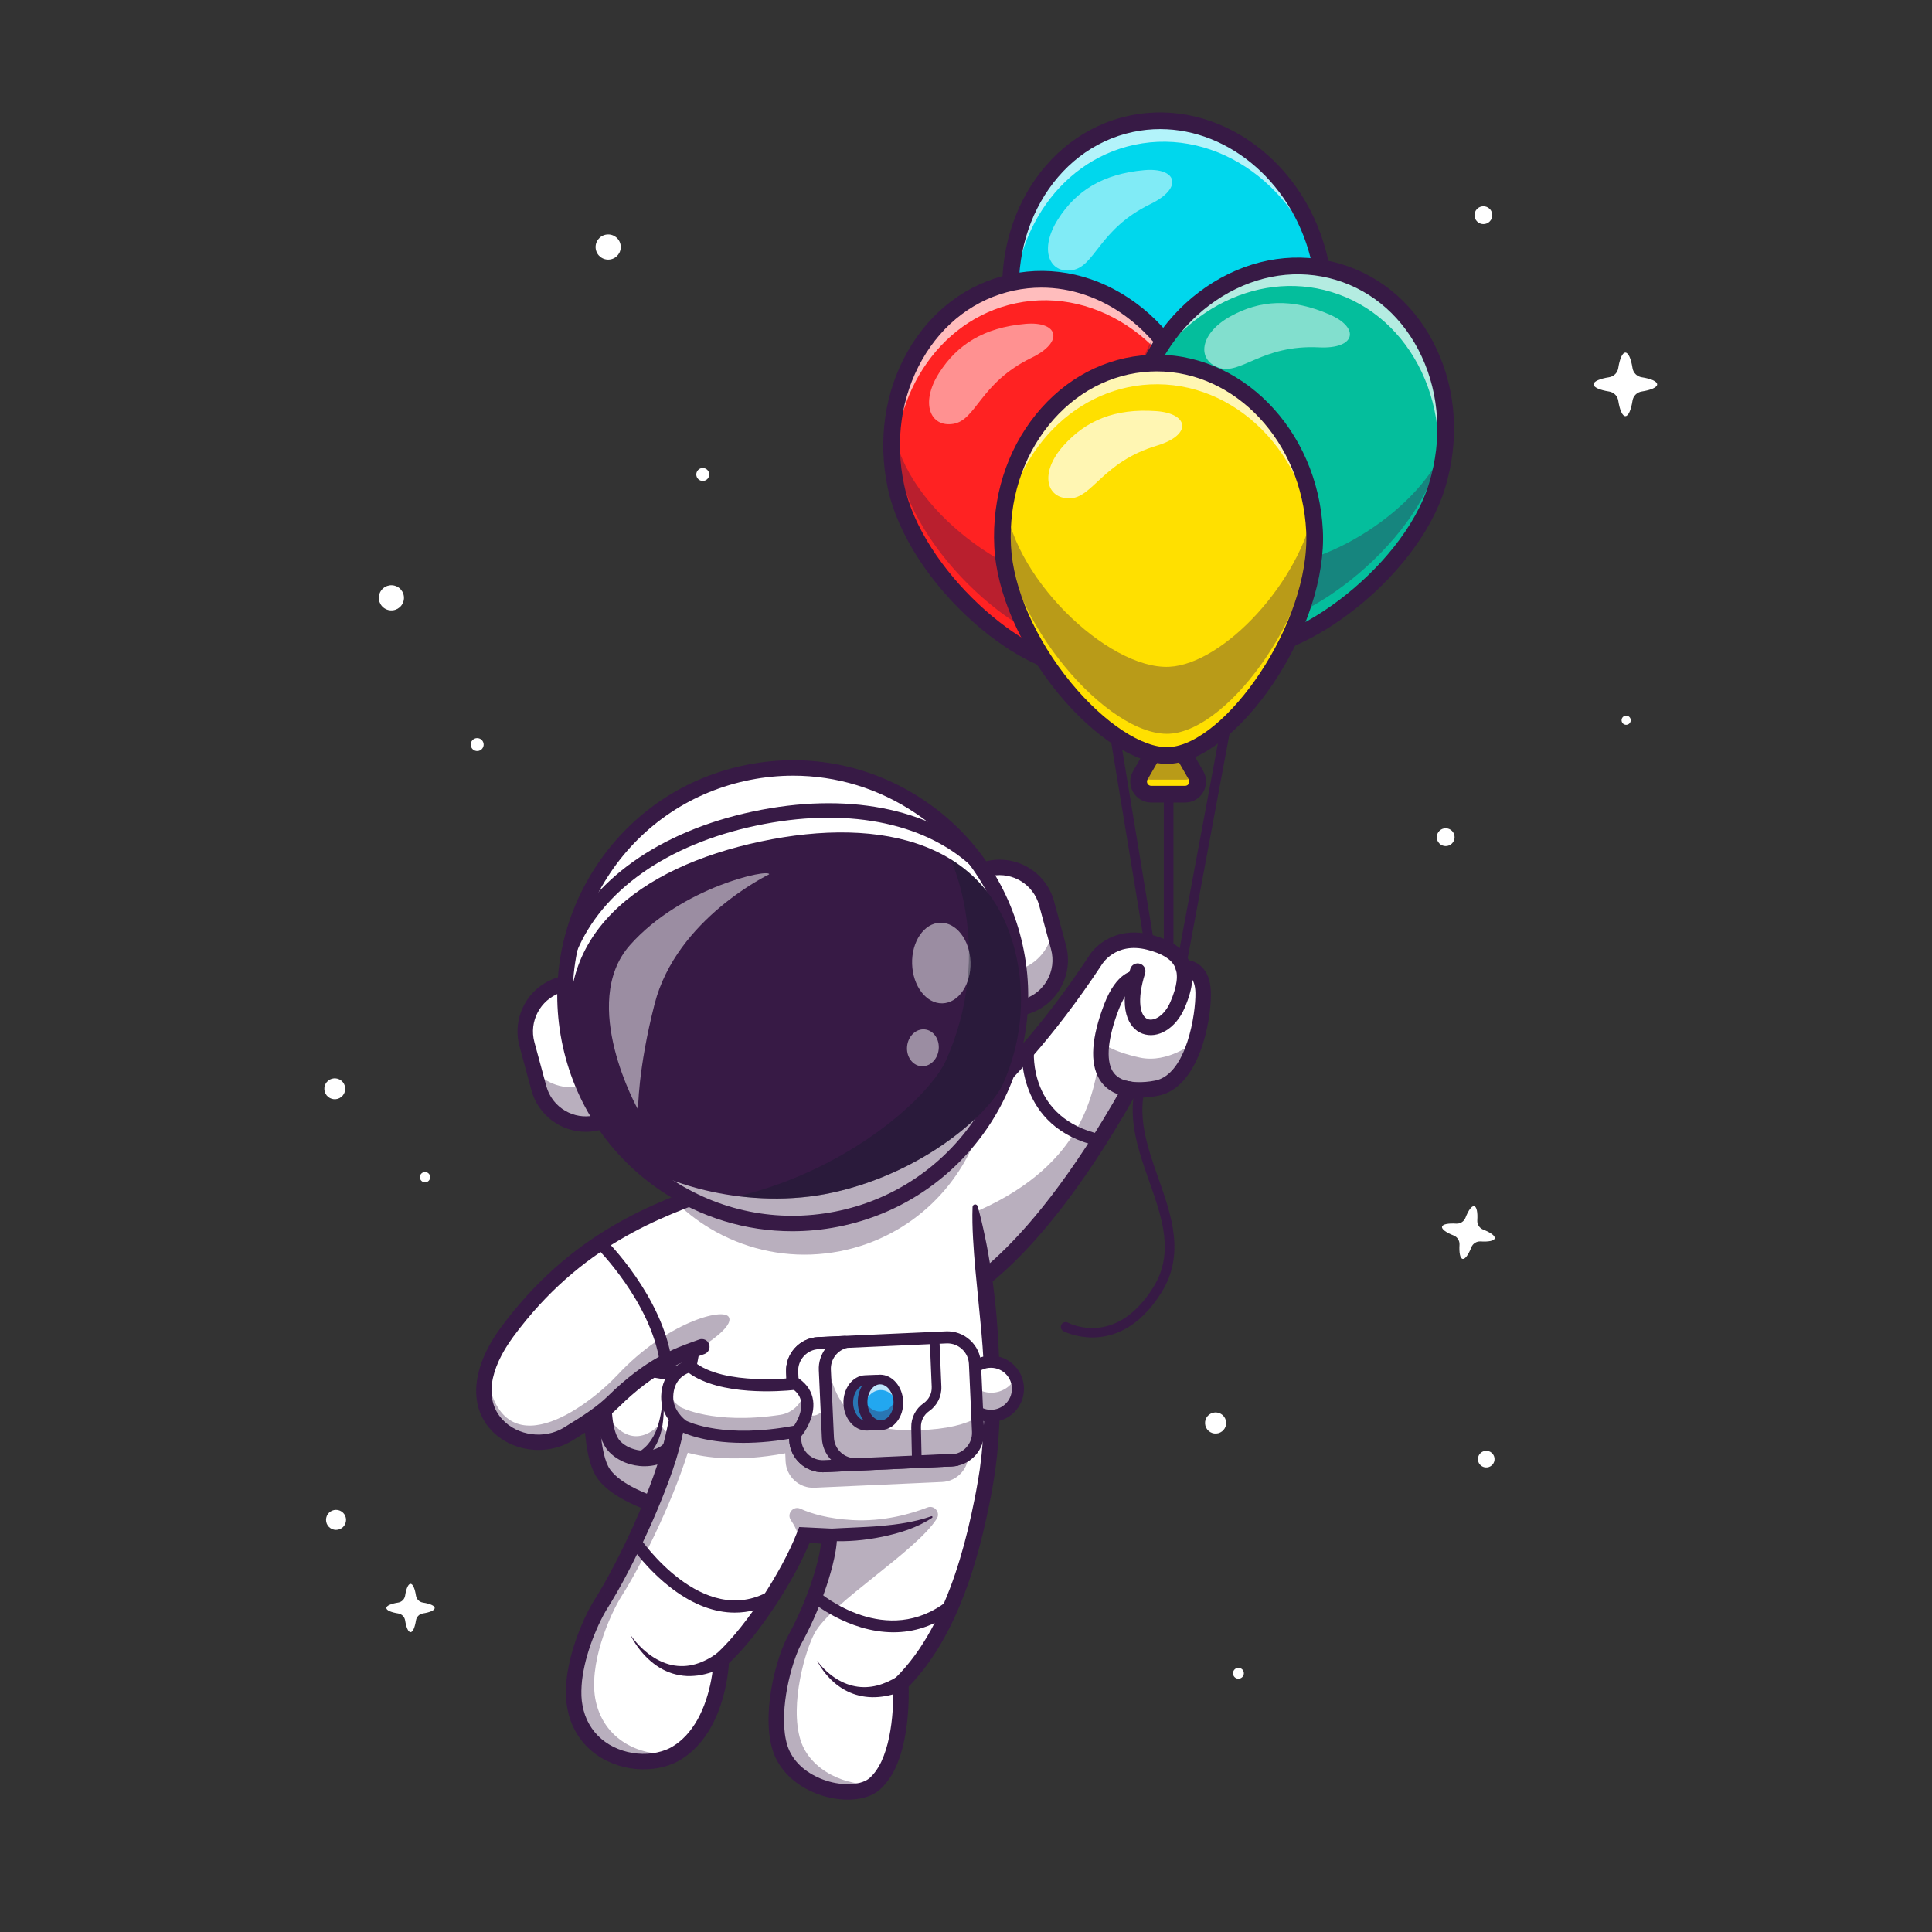 <?xml version="1.0" encoding="utf-8"?>
<!-- Generator: Adobe Illustrator 27.5.0, SVG Export Plug-In . SVG Version: 6.00 Build 0)  -->
<svg version="1.1" id="Layer_1" xmlns="http://www.w3.org/2000/svg" xmlns:xlink="http://www.w3.org/1999/xlink" x="0px" y="0px"
	 viewBox="0 0 4000 4000" style="enable-background:new 0 0 4000 4000;" xml:space="preserve">
<rect x="0" y="0" width="4000" height="4000" fill="#333333" stroke="none"/>
<g>
	<g>
		<g>
			<path style="fill:#FFFFFF;" d="M900,3329.201c0,4.777-9.794,8.944-24.421,11.238c-7.385,1.158-13.202,6.975-14.36,14.36
				c-2.294,14.628-6.46,24.421-11.238,24.421c-4.777,0-8.944-9.793-11.237-24.421c-1.158-7.386-6.976-13.203-14.362-14.36
				c-14.639-2.294-24.456-6.46-24.456-11.238c0-4.804,9.809-8.976,24.438-11.254c7.395-1.151,13.223-6.972,14.381-14.366
				c2.294-14.644,6.46-24.436,11.237-24.436c4.777,0,8.943,9.792,11.237,24.436c1.158,7.394,6.985,13.214,14.379,14.366
				C890.215,3320.226,900,3324.397,900,3329.201z"/>
		</g>
		<g>
			<path style="fill:#FFFFFF;" d="M3094.675,2563.897c-1.151,5.207-12.829,7.388-29.325,6.363c-8.328-0.518-16.07,4.42-19.112,12.19
				c-6.025,15.39-12.927,25.06-18.133,23.909c-5.207-1.151-7.388-12.829-6.363-29.324c0.518-8.329-4.421-16.071-12.192-19.113
				c-15.402-6.028-25.098-12.935-23.947-18.142c1.158-5.236,12.854-7.419,29.346-6.376c8.338,0.527,16.092-4.413,19.136-12.193
				c6.029-15.407,12.929-25.075,18.136-23.924c5.207,1.151,7.388,12.828,6.359,29.341c-0.519,8.337,4.428,16.085,12.21,19.123
				C3086.173,2551.757,3095.833,2558.662,3094.675,2563.897z"/>
		</g>
		<g>
			<path style="fill:#FFFFFF;" d="M3430.948,795.835c0,6.281-12.877,11.76-32.11,14.776c-9.71,1.523-17.358,9.171-18.881,18.881
				c-3.016,19.233-8.494,32.11-14.776,32.11c-6.281,0-11.759-12.876-14.775-32.109c-1.523-9.711-9.172-17.36-18.883-18.881
				c-19.248-3.016-32.156-8.495-32.156-14.776c0-6.317,12.897-11.801,32.131-14.797c9.724-1.514,17.385-9.167,18.908-18.889
				c3.016-19.254,8.494-32.128,14.775-32.128c6.281,0,11.759,12.875,14.775,32.129c1.523,9.721,9.184,17.374,18.906,18.889
				C3418.082,784.034,3430.948,789.519,3430.948,795.835z"/>
		</g>
		<g>
			
				<ellipse transform="matrix(0.707 -0.707 0.707 0.707 -348.727 2624.452)" style="fill:#FFFFFF;" cx="2993.63" cy="1733.176" rx="18.448" ry="18.448"/>
		</g>
		<g>
			
				<ellipse transform="matrix(0.101 -0.995 0.995 0.101 -239.919 5777.204)" style="fill:#FFFFFF;" cx="3076.773" cy="3021.358" rx="17.223" ry="17.223"/>
		</g>
		<g>
			
				<ellipse transform="matrix(0.968 -0.252 0.252 0.968 -661.578 730.594)" style="fill:#FFFFFF;" cx="2516.985" cy="2944.054" rx="21.875" ry="21.875"/>
		</g>
		<g>
			
				<ellipse transform="matrix(0.261 -0.965 0.965 0.261 -595.993 1697.15)" style="fill:#FFFFFF;" cx="810.941" cy="1238.004" rx="26.044" ry="26.044"/>
		</g>
		<g>
			
				<ellipse transform="matrix(0.707 -0.707 0.707 0.707 584.818 2302.344)" style="fill:#FFFFFF;" cx="3071.584" cy="445.234" rx="18.448" ry="18.448"/>
		</g>
		<g>
			
				<ellipse transform="matrix(0.99 -0.144 0.144 0.99 -60.506 186.627)" style="fill:#FFFFFF;" cx="1258.654" cy="511.184" rx="26.044" ry="26.044"/>
		</g>
		<g>
			<circle style="fill:#FFFFFF;" cx="695.733" cy="3146.721" r="20.721"/>
		</g>
		<g>
			<circle style="fill:#FFFFFF;" cx="3366.785" cy="1491.168" r="9.487"/>
		</g>
		<g>
			
				<ellipse transform="matrix(0.548 -0.837 0.837 0.548 -1739.149 3710.702)" style="fill:#FFFFFF;" cx="2562.111" cy="3463.729" rx="11.25" ry="11.25"/>
		</g>
		<g>
			
				<ellipse transform="matrix(0.812 -0.584 0.584 0.812 -299.8 1034.297)" style="fill:#FFFFFF;" cx="1454.635" cy="982.237" rx="13.394" ry="13.394"/>
		</g>
		<g>
			<path style="fill:#FFFFFF;" d="M1001.35,1540.894c0.371,7.388-5.317,13.678-12.705,14.05c-7.388,0.371-13.678-5.317-14.05-12.705
				s5.317-13.678,12.705-14.05C994.688,1527.818,1000.979,1533.506,1001.35,1540.894z"/>
		</g>
		<g>
			<path style="fill:#FFFFFF;" d="M890.635,2437.233c-0.011,5.885-4.791,10.647-10.677,10.636
				c-5.885-0.011-10.648-4.791-10.636-10.677c0.011-5.885,4.791-10.647,10.677-10.636
				C885.884,2426.567,890.646,2431.348,890.635,2437.233z"/>
		</g>
		<g>
			
				<ellipse transform="matrix(0.777 -0.63 0.63 0.777 -1264.812 939.748)" style="fill:#FFFFFF;" cx="692.759" cy="2253.42" rx="21.621" ry="21.621"/>
		</g>
	</g>
	<g>
		<g>
			<path style="fill:#371A45;" d="M2419.522,1978.583c-5.522,0-10-4.478-10-10v-427.231c0-5.522,4.478-10,10-10s10,4.478,10,10
				v427.231C2429.522,1974.106,2425.045,1978.583,2419.522,1978.583z"/>
		</g>
		<g>
			<path style="fill:#371A45;" d="M2378.975,1960.771c-4.81,0-9.048-3.477-9.858-8.376l-102.715-622.991
				c-0.898-5.449,2.793-10.593,8.242-11.492c5.479-0.94,10.591,2.791,11.494,8.24l102.715,622.991
				c0.898,5.449-2.793,10.593-8.242,11.492C2380.059,1960.727,2379.512,1960.771,2378.975,1960.771z"/>
		</g>
		<g>
			<path style="fill:#371A45;" d="M2446.798,2004.623c-0.605,0-1.221-0.056-1.841-0.171c-5.43-1.013-9.014-6.235-7.998-11.663
				l140.903-756.045c1.011-5.43,6.211-9.023,11.66-8c5.43,1.013,9.014,6.235,7.998,11.663l-140.903,756.045
				C2455.723,2001.264,2451.519,2004.623,2446.798,2004.623z"/>
		</g>
		<g>
			<g>
				<path style="fill:#FFFFFF;" d="M1615.135,2495.329l-3.107,65.045l-1.568,33.132l-27.209,571.351c0,0-38.853-4.065-90.511-13.706
					c-10.105-1.887-20.704-3.978-31.593-6.301c-81.161-17.249-178.642-46.954-211.396-93.677
					c-48.958-69.865-21.372-378.946,43.789-494.981c29.851-53.198,150.301-63.448,235.004-63.796
					c9.466-0.058,18.497,0.029,26.889,0.203C1590.83,2493.267,1615.135,2495.329,1615.135,2495.329z"/>
			</g>
			<g style="opacity:0.35;">
				<path style="fill:#371A45;" d="M1612.028,2560.374l-1.568,33.132l-21.604,453.66l-5.604,117.691c0,0-0.813-0.087-2.352-0.261
					c-0.436-0.058-0.958-0.116-1.51-0.174c-0.436-0.058-0.929-0.116-1.423-0.174c-0.378-0.029-0.755-0.087-1.133-0.116
					c-0.145-0.029-0.319-0.029-0.465-0.058c-0.697-0.087-1.481-0.174-2.294-0.29c-0.174,0-0.348-0.029-0.552-0.058
					c-0.668-0.087-1.365-0.174-2.12-0.261c-1.016-0.116-2.062-0.261-3.165-0.406c-0.784-0.116-1.626-0.203-2.468-0.319
					c-0.871-0.116-1.742-0.232-2.642-0.349c-1.133-0.145-2.323-0.32-3.543-0.465c-2.468-0.348-5.082-0.697-7.84-1.104
					c-2.439-0.319-4.995-0.697-7.666-1.104c-3.078-0.464-6.301-0.929-9.641-1.452c-12.341-1.916-26.454-4.268-41.699-7.114
					c-2.962-0.552-5.982-1.132-9.031-1.713c-2.12-0.406-4.297-0.842-6.475-1.278c-5.256-1.045-10.657-2.149-16.087-3.311
					c-81.19-17.249-178.642-46.954-211.367-93.677c-40.334-57.524-28.777-277.254,12.98-417.856
					c-19.223,124.312-18.323,259.745,12.08,303.099c15.029,21.438,45.845,39.366,82.802,54.181
					c15.745,6.312,32.115-7.294,29.266-24.015c-0.023-0.134-0.046-0.268-0.068-0.401c-5.111-30.664-6.534-65.278-2.12-105.321
					c9.466-85.807,35.252-207.912,139.469-297.436C1526.627,2561.303,1565.277,2560.722,1612.028,2560.374z"/>
			</g>
			<g>
				<path style="fill:#371A45;" d="M1598.448,3182.553l-16.851-1.763c-11.484-1.201-281.914-30.464-344.956-120.42
					c-37.153-53.018-27.568-197.705-23.745-240.791c7.769-87.563,29.365-204.805,66.67-271.235
					c50.859-90.571,307.793-71.445,336.924-68.955l15.366,1.309L1598.448,3182.553z M1533.697,2508.217
					c-87.607,0-200.84,10.625-226.211,55.801c-66.245,117.964-86.318,418.477-44.624,477.974
					c42.319,60.386,221.045,94.351,305.224,104.995l30.313-636.816C1580.445,2509.037,1558.052,2508.217,1533.697,2508.217z"/>
			</g>
			<g>
				<path style="fill:#FFFFFF;" d="M1279.022,2823.226l110.88,18.855c9.899,1.683,17.424,9.815,18.281,19.819
					c3.139,36.635,5.997,121.625-31.644,146.073c-31.242,20.292-78.211,13.162-103.686-12.853
					c-28.496-29.1-23.796-111.753-19.471-152.484C1254.728,2829.975,1266.469,2821.091,1279.022,2823.226z"/>
			</g>
			<g style="opacity:0.35;">
				<path style="fill:#371A45;" d="M1408.175,2861.913c3.159,36.624,6,121.618-31.644,146.053
					c-31.248,20.302-78.205,13.17-103.694-12.853c-17.511-17.908-22.479-56.066-22.699-92.255
					c3.351,18.385,9.884,33.672,18.812,44.137c51.154,59.962,99.215-0.572,99.215-0.572s5.824,16.339,11.552,17.771
					c23.951,5.986,26.06-70.554,26.232-110.184C1407.161,2856.409,1407.943,2859.071,1408.175,2861.913z"/>
			</g>
			<g>
				<path style="fill:#371A45;" d="M1334.395,3035.683c-26.821,0-54.175-10.156-72.983-29.36
					c-30.952-31.611-30.107-107.383-23.95-165.376c1.104-10.405,6.524-20,14.858-26.318c8.35-6.323,19.058-8.936,29.385-7.188h0.005
					l110.879,18.853c17.095,2.91,30.063,16.987,31.548,34.233c4.111,47.983,4.526,132.681-38.877,160.874
					C1370.43,3031.034,1352.53,3035.683,1334.395,3035.683z M1275.294,2838.92c-1.719,0-2.983,0.737-3.633,1.23
					c-0.776,0.591-2.114,1.914-2.354,4.175c-7.349,69.165-1.606,122.651,14.985,139.595c20.684,21.123,59.717,26.094,83.525,10.625
					c20.84-13.535,30.195-63.838,24.414-131.279c-0.234-2.715-2.295-4.941-5.015-5.405l-110.879-18.853l0.005,0.005
					C1275.977,2838.949,1275.626,2838.92,1275.294,2838.92z"/>
			</g>
			<g>
				<path style="fill:#371A45;" d="M1316.067,3009.154c0.481-0.102,2.002-0.732,3.088-1.252c1.199-0.58,2.405-1.189,3.599-1.911
					c2.395-1.374,4.758-2.967,7.014-4.729c4.492-3.543,8.84-7.528,12.546-12.163c7.646-9.078,13.635-19.907,17.905-31.536
					c4.246-11.636,6.926-24.02,8.972-36.64c1.877-12.568,3.545-25.363,2.092-38.133c3.113,12.539,3.13,25.679,2.886,38.593
					c-0.403,12.898-1.455,26.013-4.368,39.039c-2.942,12.979-7.876,25.793-15.337,37.474c-3.606,5.917-8.096,11.357-13.066,16.442
					c-2.502,2.535-5.188,4.927-8.096,7.154c-1.426,1.133-2.957,2.196-4.531,3.231c-1.697,1.067-3.018,1.935-5.491,3.085
					l-0.852,0.397c-5.061,2.356-11.072,0.164-13.43-4.896c-2.356-5.06-0.164-11.073,4.897-13.429
					C1314.587,3009.557,1315.352,3009.311,1316.067,3009.154z"/>
			</g>
			<g>
				<path style="fill:#371A45;" d="M1461.519,2571.498c-13.411-1.998-27.09-3.674-40.657-5.142
					c-13.594-1.457-27.197-2.689-40.764-3.523c-13.557-0.836-27.112-1.447-40.474-1.322c-13.32,0.115-26.638,0.676-38.926,2.629
					l-0.046,0.008c-8.745,1.39-16.958-4.571-18.35-13.314c-1.389-8.743,4.573-16.958,13.315-18.347
					c0.5-0.08,1.025-0.135,1.521-0.168c15.159-0.943,29.487-0.117,43.696,1.077c14.192,1.207,28.11,3.157,41.953,5.324
					c13.84,2.166,27.554,4.72,41.204,7.494c13.672,2.794,27.178,5.75,40.815,9.11c4.429,1.091,7.136,5.566,6.042,9.996
					c-1.025,4.164-5.042,6.804-9.199,6.199L1461.519,2571.498z"/>
			</g>
		</g>
		<g>
			<g>
				<path style="fill:#D66B09;" d="M2507.603,678.193c-0.472,1.041-0.837,2.132-1.094,3.271L2507.603,678.193z"/>
			</g>
			<g>
				<path style="fill:#E25A5A;" d="M2527.736,1028.917l44.359,54.428c12.674,15.551,3.761,38.992-16.044,42.192l-69.316,11.202
					c-19.805,3.201-35.648-16.239-28.518-34.991l24.957-65.63C2490.305,1017.366,2515.062,1013.366,2527.736,1028.917z"/>
			</g>
			<g style="opacity:0.35;">
				<path style="fill:#371A45;" d="M2529.771,1028.32l44.689,54.158c12.769,15.474,3.998,38.968-15.788,42.289l-69.246,11.623
					c-19.785,3.321-35.746-16.022-28.729-34.817l24.558-65.78C2492.27,1016.997,2517.002,1012.846,2529.771,1028.32z"/>
			</g>
			<g>
				<path style="fill:#371A45;" d="M2482.384,1154.379c-12.905,0-25.034-5.706-33.408-15.984
					c-9.902-12.148-12.485-28.147-6.914-42.793l24.956-65.627c5.566-14.646,18.13-24.883,33.599-27.385
					c15.483-2.485,30.625,3.262,40.518,15.408l44.36,54.429c9.902,12.143,12.485,28.142,6.919,42.79
					c-5.571,14.648-18.135,24.885-33.608,27.385l-69.312,11.201C2487.11,1154.189,2484.732,1154.379,2482.384,1154.379z
					 M2507.579,1036.606c-0.586,0-1.084,0.054-1.445,0.112c-1.504,0.244-5.176,1.269-6.802,5.542l-24.956,65.63
					c-1.626,4.277,0.435,7.485,1.396,8.667c0.962,1.179,3.657,3.867,8.203,3.118l69.316-11.201c4.517-0.73,6.265-4.121,6.807-5.544
					c0.542-1.423,1.489-5.117-1.401-8.66l-44.36-54.431C2512.144,1037.15,2509.425,1036.606,2507.579,1036.606z"/>
			</g>
			<g>
				<path style="fill:#00D7ED;" d="M2101.137,679.055c41.734,196.321,285.646,399.007,409.711,372.633
					c124.065-26.374,264.439-310.75,222.705-507.071s-217.136-325.376-391.773-288.252
					C2167.143,293.489,2059.404,482.734,2101.137,679.055z"/>
			</g>
			<g style="opacity:0.7;">
				<path style="fill:#FFFFFF;" d="M2101.139,679.057c0.126,0.584,0.252,1.167,0.378,1.751
					c-19.454-180.764,85.025-346.561,247.277-381.046c172.916-36.748,346.602,89.404,390.488,282.494
					c-1.247-12.83-3.119-25.401-5.731-37.629c-41.74-196.329-217.135-325.384-391.77-288.263
					C2167.146,293.486,2059.399,482.728,2101.139,679.057z"/>
			</g>
			<g style="opacity:0.35;">
				<path style="fill:#371A45;" d="M2101.139,679.057c41.74,196.329,285.638,398.989,409.698,372.647
					c124.085-26.378,264.448-310.779,222.714-507.078c-0.388-1.813-0.771-3.594-1.186-5.371
					c-3.077,157.388-133.259,352.163-243.639,375.627c-124.054,26.373-359.16-134.862-393.781-297.759
					c-1.029-4.792-1.903-9.61-2.674-14.38C2092.766,627.838,2095.689,653.398,2101.139,679.057z"/>
			</g>
			<g>
				<path style="fill:#371A45;" d="M2488.331,1071.198c-62.656,0-145.825-39.976-224.634-109.341
					c-92.524-81.44-159.614-185.818-179.468-279.209c-43.647-205.33,70.273-404.143,253.955-443.188
					c183.662-39.048,368.628,96.233,412.28,301.563c19.854,93.391,1.021,216.035-50.376,328.069
					c-50.181,109.385-121.313,185.83-185.645,199.504C2506.236,1070.341,2497.501,1071.198,2488.331,1071.198z M2402.017,267.311
					c-18.774,0-37.72,1.938-56.646,5.962c-165.034,35.083-267.012,215.503-227.324,402.188
					c37.441,176.135,249.521,361.326,368.877,361.343c7.134,0,13.916-0.659,20.332-2.021
					c113.726-24.177,249.072-299.91,209.39-486.572C2681.514,382.936,2546.939,267.311,2402.017,267.311z"/>
			</g>
			<g style="opacity:0.5;">
				<path style="fill:#FFFFFF;" d="M2368.796,352.345c-86.085,7.711-141.095,43.056-178.382,101.689
					c-39.556,62.202-18.421,113.045,29.421,105.314s55.015-84.853,161.866-136.743
					C2450.753,389.071,2436.747,346.259,2368.796,352.345z"/>
			</g>
		</g>
		<g>
			<g>
				<path style="fill:#D66B09;" d="M2261.427,1006.428c-0.472,1.041-0.837,2.131-1.094,3.271L2261.427,1006.428z"/>
			</g>
			<g>
				<path style="fill:#FF2222;" d="M1854.961,1007.29c41.734,196.321,285.646,399.007,409.711,372.633
					c124.066-26.374,264.439-310.75,222.706-507.071c-41.734-196.321-217.136-325.376-391.773-288.252
					C1920.967,621.724,1813.228,810.969,1854.961,1007.29z"/>
			</g>
			<g style="opacity:0.7;">
				<path style="fill:#FFFFFF;" d="M1854.963,1007.292c0.126,0.584,0.252,1.167,0.378,1.751
					c-19.454-180.765,85.025-346.562,247.277-381.046c172.916-36.748,346.602,89.404,390.488,282.494
					c-1.247-12.83-3.12-25.401-5.731-37.629c-41.74-196.329-217.135-325.384-391.77-288.263S1813.223,810.963,1854.963,1007.292z"/>
			</g>
			<g style="opacity:0.35;">
				<path style="fill:#371A45;" d="M1859.963,967.292c41.74,196.329,285.639,398.989,409.698,372.647
					c124.085-26.378,264.449-310.779,222.714-507.077c-0.388-1.813-0.771-3.594-1.186-5.371
					c-3.077,157.388-133.259,352.163-243.639,375.627c-124.054,26.373-359.161-134.862-393.781-297.759
					c-1.029-4.792-1.903-9.61-2.674-14.38C1851.59,916.073,1854.513,941.632,1859.963,967.292z"/>
			</g>
			<g>
				<path style="fill:#371A45;" d="M2242.154,1399.433c-62.656,0-145.825-39.976-224.634-109.341
					c-92.524-81.44-159.614-185.818-179.468-279.209c-21.064-99.097-6.479-199.668,41.069-283.189
					c47.93-84.182,123.535-141.006,212.891-160c89.355-18.992,181.538,2.161,259.561,59.565
					c77.412,56.958,131.646,142.9,152.715,241.997c19.854,93.391,1.021,216.033-50.376,328.069
					c-50.181,109.382-121.313,185.83-185.645,199.504C2260.059,1398.576,2251.324,1399.433,2242.154,1399.433z M2156.285,595.495
					c-19.053,0-38.145,1.987-57.085,6.013c-79.57,16.917-147.056,67.803-190.034,143.291
					c-43.354,76.15-56.597,168.093-37.295,258.897c37.441,176.135,249.521,361.326,368.877,361.343
					c7.134,0,13.916-0.659,20.332-2.022c113.726-24.18,249.072-299.91,209.39-486.572
					c-19.302-90.801-68.804-169.407-139.385-221.338C2277.774,615.883,2217.266,595.495,2156.285,595.495z"/>
			</g>
			<g style="opacity:0.5;">
				<path style="fill:#FFFFFF;" d="M2122.62,670.58c-86.085,7.711-141.095,43.056-178.382,101.689
					c-39.556,62.202-18.421,113.045,29.421,105.314s55.016-84.853,161.866-136.743
					C2204.577,707.306,2190.571,664.494,2122.62,670.58z"/>
			</g>
		</g>
		<g>
			<g>
				<path style="fill:#D66B09;" d="M2713.392,1012.577c-0.915,0.686-1.759,1.466-2.532,2.341L2713.392,1012.577z"/>
			</g>
			<g>
				<path style="fill:#3BD8E0;" d="M2562.339,1329.745l12.709,69.055c3.631,19.731-15.458,35.993-34.361,29.273l-66.158-23.521
					c-18.903-6.721-23.442-31.384-8.17-44.394l53.449-45.534C2535.079,1301.614,2558.708,1310.014,2562.339,1329.745z"/>
			</g>
			<g style="opacity:0.35;">
				<path style="fill:#371A45;" d="M2564.41,1330.201l13.128,68.977c3.751,19.708-15.239,36.087-34.183,29.481l-66.3-23.119
					c-18.943-6.606-23.632-31.241-8.44-44.344l53.171-45.858C2536.98,1302.235,2560.659,1310.492,2564.41,1330.201z"/>
			</g>
			<g>
				<path style="fill:#371A45;" d="M2549.576,1446.918c-4.897,0-9.849-0.842-14.678-2.558l-66.162-23.521
					c-14.766-5.251-25.273-17.585-28.11-32.998s2.593-30.681,14.521-40.842l53.447-45.532c11.938-10.164,27.876-13.088,42.632-7.847
					c14.766,5.249,25.273,17.583,28.115,32.996l12.71,69.055c2.832,15.418-2.598,30.686-14.526,40.847
					C2569.498,1443.354,2559.654,1446.918,2549.576,1446.918z M2536.602,1325.668c-1.646,0-3.652,0.466-5.586,2.114l-53.447,45.532
					c-3.481,2.966-3.218,6.772-2.944,8.269c0.278,1.499,1.387,5.149,5.693,6.682l66.162,23.521c4.302,1.531,7.471-0.601,8.628-1.587
					c1.157-0.989,3.77-3.772,2.939-8.274l-12.71-69.05c-0.825-4.499-4.253-6.172-5.688-6.682
					C2539.01,1325.966,2537.921,1325.668,2536.602,1325.668z"/>
			</g>
			<g>
				<path style="fill:#04BE9C;" d="M2356.624,817.816c-57.845,192.191,58.5,487.214,179.957,523.769
					c121.456,36.555,381.312-145.239,439.157-337.431s-33.855-389.707-204.819-441.163S2414.469,625.625,2356.624,817.816z"/>
			</g>
			<g style="opacity:0.7;">
				<path style="fill:#FFFFFF;" d="M2356.625,817.819c-0.17,0.572-0.341,1.144-0.511,1.717
					c69.895-167.836,241.244-262.937,400.08-215.124c169.274,50.957,260.865,245.103,206.461,435.497
					c5.078-11.848,9.483-23.77,13.075-35.747c57.844-192.202-33.85-389.713-204.81-441.171
					C2599.959,511.534,2414.468,625.617,2356.625,817.819z"/>
			</g>
			<g style="opacity:0.35;">
				<path style="fill:#371A45;" d="M2356.625,772.819c-57.844,192.202,58.503,487.195,179.938,523.775
					c121.475,36.561,381.335-145.26,439.168-337.432c0.531-1.776,1.052-3.522,1.544-5.279
					c-78.404,136.504-286.226,244.646-394.284,212.122c-121.446-36.55-250.01-290.997-202.006-450.464
					c1.403-4.696,2.954-9.34,4.573-13.893C2373.921,723.887,2364.189,747.701,2356.625,772.819z"/>
			</g>
			<g>
				<path style="fill:#371A45;" d="M2570.572,1363.425c-14.097,0-27.163-1.733-38.97-5.286
					c-62.979-18.955-127.539-101.028-168.491-214.192c-41.943-115.906-50.557-239.685-23.042-331.111v-0.002
					c29.199-97.012,90.366-178.169,172.227-228.521c82.51-50.75,176.133-64.199,263.604-37.874
					c87.476,26.328,158.12,89.216,198.911,177.08c40.469,87.17,46.68,188.606,17.48,285.618
					c-27.52,91.426-103.022,189.89-201.968,263.389C2711.827,1330.834,2631.651,1363.425,2570.572,1363.425z M2373.175,822.797
					c-55,182.739,57.056,468.728,168.389,502.236c111.353,33.496,362.622-143.127,417.622-325.862
					c26.758-88.889,21.167-181.616-15.732-261.094c-36.577-78.787-99.624-135.09-177.515-158.533
					c-77.896-23.447-161.538-11.289-235.532,34.214c-74.639,45.908-130.479,120.146-157.231,209.041V822.797z"/>
			</g>
			<g style="opacity:0.5;">
				<path style="fill:#FFFFFF;" d="M2753.246,651.367c-79.181-34.648-144.411-30.121-205.304,3.348
					c-64.599,35.506-70.526,90.247-24.864,106.482s89.049-47.929,207.685-42.025
					C2807.434,722.987,2815.747,678.716,2753.246,651.367z"/>
			</g>
		</g>
		<g>
			<path style="fill:#FFFFFF;" d="M2395.117,2252.834c-32.258,6.548-55.994,2.307-55.994,2.307
				c-0.856,1.526-1.749,3.088-2.641,4.614c-105.813,187.664-197.449,295.559-264.27,357.06c-10.269,9.45-22.36,16.296-35.606,21.021
				c-81.033,29.169-204.109-19.496-204.109-19.496l14.399-66.374l35.047-161.732c0,0,18.119-9.562,49.148-31.997
				c3.274-2.418,6.734-4.948,10.306-7.627c27.234-20.351,62.505-49.334,103.096-88.66
				c64.292-62.319,141.976-150.644,222.191-271.934c0,0,33.224-59.343,112.285-39.252c42.154,10.715,64.067,28.388,71.136,52.459
				c0,0,39.773-4.39,40.889,51.976C2492,2103.083,2471.127,2237.431,2395.117,2252.834z"/>
		</g>
		<g style="opacity:0.35;">
			<path style="fill:#371A45;" d="M2336.444,2259.829c-105.812,187.626-197.412,295.485-264.232,356.985
				c-73.221,67.342-239.715,1.525-239.715,1.525l17.673-81.554c55.064,12.65,123.517-6.876,178.376-31.583
				c217.266-97.852,235.707-245.555,248.742-319.412C2278.961,2209.118,2291.239,2239.143,2336.444,2259.829z"/>
		</g>
		<g style="opacity:0.35;">
			<path style="fill:#371A45;" d="M2363.886,2256.424c0,0-67.188,5.847-82.973-97.596c0,0,20.352,18.082,79.145,30.753
				c58.382,12.583,112.237-31.691,112.237-31.691S2449.405,2258.61,2363.886,2256.424z"/>
		</g>
		<g>
			<path style="fill:#371A45;" d="M1894.449,2393.241c-5.913,0-11.601-3.291-14.385-8.96c-3.892-7.93-0.625-17.515,7.3-21.416l0,0
				c1.684-0.835,170.791-86.782,365.649-381.199c13.931-24.302,58.472-64.548,129.912-46.416
				c40.386,10.251,65.903,27.202,78.003,51.814c12.661,25.747,9.951,57.632-8.525,100.342
				c-18.076,41.787-55.537,64.419-87.227,52.598c-29.131-10.864-50.986-51.846-24.966-134.272
				c2.666-8.433,11.646-13.11,20.088-10.449c8.433,2.664,13.11,11.655,10.449,20.088c-17.959,56.88-9.673,88.931,5.62,94.634
				c12.993,4.868,34.521-7.275,46.65-35.313c14.268-32.993,17.271-57.031,9.175-73.498c-7.71-15.684-26.406-27.102-57.148-34.907
				c-66.401-16.853-94.141,31.089-94.409,31.58l-0.615,1.011c-200.381,302.939-371.348,389.199-378.526,392.72
				C1899.224,2392.714,1896.817,2393.241,1894.449,2393.241z"/>
		</g>
		<g>
			<path style="fill:#371A45;" d="M1955.44,2711.889c-7.061,0-13.525-4.712-15.449-11.855c-2.3-8.54,2.759-17.324,11.299-19.619
				c1.44-0.415,158.169-48.931,373.857-433.105l5.571-9.922l11.201,1.997c0.151,0.024,21.484,3.545,49.99-2.236
				c65.132-13.213,83.95-139.551,83.105-181.602c-0.303-14.858-3.735-25.713-9.941-31.387c-5.923-5.42-13.247-5.02-13.54-4.976
				c-8.838,0.942-16.548-5.381-17.524-14.168c-0.977-8.789,5.513-16.716,14.302-17.69c2.129-0.234,21.182-1.887,37.588,12.5
				c13.521,11.863,20.63,30.393,21.128,55.076c1.201,59.771-24.517,196.543-108.75,213.623c-21.304,4.326-39.331,4.316-50.381,3.623
				c-221.26,390.43-381.523,437.363-388.286,439.185C1958.219,2711.708,1956.817,2711.889,1955.44,2711.889z"/>
		</g>
		<g>
			<path style="fill:#371A45;" d="M2339.127,2271.156c-0.732,0-1.47-0.049-2.212-0.151c-28.252-3.906-48.809-16.436-61.104-37.241
				c-19.702-33.345-16.221-85.405,10.347-154.736c25.82-67.363,59.609-69.912,65.986-69.731l-0.859,32.012
				c0.005,0.005,0.42,0.068,1.143-0.029c-0.181,0.024-18.647,2.969-36.367,49.209c-22.256,58.066-26.758,103.164-12.681,126.987
				c7.173,12.139,19.575,19.272,37.92,21.812c8.76,1.211,14.878,9.292,13.667,18.052
				C2353.858,2265.356,2346.998,2271.156,2339.127,2271.156z"/>
		</g>
		<g>
			<path style="fill:#FFFFFF;" d="M1556.137,2398.923"/>
		</g>
		<g>
			<path style="fill:none;stroke:#293856;stroke-width:32.02;stroke-linecap:round;stroke-miterlimit:10;" d="M1556.137,2398.923"
				/>
		</g>
		<g>
			<path style="fill:#FFFFFF;" d="M2037.313,3087.164c-16.556,84.977-55.361,284.063-172.335,398.469
				c0,0,9.19,152.802-54.208,207.792c-43.27,37.54-169.247,10.79-195.924-74.932c-23.03-73.927,10.641-187.887,29.616-221.93
				c42.451-76.085,72.81-172.521,72.55-216.014l-51.604-2.455c-31.401,81.777-109.979,202.918-171.888,258.094
				c0,0-3.014,137.139-90.967,192.463c-63.808,40.145-187.18,17.152-211.327-89.441c-16.891-74.56,28.165-179.553,53.911-219.809
				c40.777-63.658,115.337-213.559,145.063-325.696c2.047-7.702,3.87-15.254,5.469-22.584c6.697-30.657,13.32-61.91,19.756-92.678
				c5.878-28.202,11.645-55.994,17.114-82.67c15.59-75.824,29.132-142.199,38.322-180.706c0,0,4.13-27.495,11.199-64.812
				c5.506-28.946,12.798-63.807,21.393-96.325c14.697-55.696,33.151-104.398,52.683-104.398h325.807
				c18.863,0,35.122,3.2,49.148,8.706c29.02,11.273,48.516,32.22,61.538,54.58c23.663,40.442,26.23,85.349,26.23,85.349
				c4.613,39.4,11.348,86.949,17.747,139.669C2052.754,2771.031,2066.594,2937.115,2037.313,3087.164z"/>
		</g>
		<g style="opacity:0.35;">
			<path style="fill:#371A45;" d="M1453.599,2882.87c-0.93,4.427-1.86,8.855-2.828,13.282
				c-12.947-4.614-24.965-10.417-35.345-17.709c0.074-0.298,0.112-0.595,0.186-0.893L1453.599,2882.87z"/>
		</g>
		<g style="opacity:0.35;">
			<path style="fill:#371A45;" d="M1686.95,3380.565c-18.975,34.043-52.646,148.003-29.615,221.93
				c20.351,65.37,98.408,96.436,153.509,90.855c0.003,0.006,0,0.001,0.003,0.007c-43.197,37.64-169.309,10.908-196.001-74.864
				c-23.03-73.927,10.641-187.887,29.616-221.93c42.451-76.085,72.81-172.521,72.55-216.014l-51.604-2.455
				c-4.39,11.422-9.673,23.588-15.775,36.275c8.991-32.562-1.411-51.128-12.292-67.148c-9.103-13.404,5.144-30.285,19.888-23.565
				c22.474,10.243,56.833,20.539,106.939,23.448c65.829,3.822,123.453-13.437,155.918-26.091c14.29-5.57,27.639,10.426,19.397,23.36
				C1895.909,3212.753,1722.387,3317.052,1686.95,3380.565z"/>
		</g>
		<g>
			<path style="fill:#371A45;" d="M1476.047,2616.312c-14.68,121.157-37.827,240.792-64.063,360.158
				c-6.88,30.83-16.558,60.405-27.231,89.435c-10.754,29.005-22.412,57.534-34.844,85.689
				c-12.451,28.146-25.627,55.922-39.473,83.397c-13.933,27.455-28.357,54.601-44.504,81.25l-11.807,19.207l-5.266,9.456
				l-4.99,9.739c-6.467,13.138-12.251,26.709-17.471,40.458c-5.239,13.759-9.543,27.805-13.352,41.909
				c-3.586,14.146-6.372,28.401-8.066,42.635c-1.379,14.196-1.929,28.393-0.413,42.032c1.707,13.401,5.037,26.818,10.671,39.026
				c5.691,12.153,13.225,23.354,22.639,32.844c9.429,9.463,20.461,17.428,32.673,23.357c24.309,11.975,52.788,16.645,79.758,13.099
				c13.459-1.758,26.523-5.612,38.03-11.638c2.825-1.615,5.576-3.075,8.384-5.097l4.202-2.839l4.016-3.118
				c5.398-4.104,10.298-8.885,15.098-13.765c9.351-10.057,17.432-21.503,24.338-33.791c6.79-12.375,12.5-25.524,17.095-39.171
				c4.614-13.643,8.21-27.737,10.911-42.031c1.365-7.143,2.461-14.346,3.354-21.552c0.864-7.084,1.558-14.702,1.792-21.175
				l0.256-6.982l5.098-4.617c18.213-16.493,35.024-35.598,50.869-55.434c15.835-19.898,30.728-40.721,44.807-62.075
				c14.089-21.354,27.266-43.335,39.465-65.742c12.144-22.411,23.359-45.335,32.417-68.615l4.204-10.804l11.506,0.547l51.633,2.455
				l15.537,0.739l-0.286,15.167c-0.415,21.939-4.541,41.204-9.285,60.434c-4.834,19.132-10.684,37.793-17.192,56.193
				c-13.169,36.729-28.892,72.448-47.864,106.819c-7.764,14.653-14.028,32.498-19.121,50.024
				c-5.125,17.672-9.211,35.735-12.029,53.88c-2.822,18.138-4.473,36.392-4.365,54.371c0.132,17.93,2.029,35.738,7.046,51.839
				c4.924,15.49,14.06,29.523,26.113,41.149c12.092,11.613,26.99,20.738,42.964,27.323c15.984,6.595,33.262,10.482,50.269,11.309
				c8.491,0.389,16.926-0.044,24.866-1.494c7.937-1.407,15.356-3.977,21.157-7.64c1.541-0.845,2.778-1.895,4.067-2.882
				c1.316-1.001,2.805-2.625,4.216-3.888c2.778-2.814,5.486-5.78,7.908-9.104c4.946-6.526,9.25-13.856,12.969-21.656
				c7.302-15.728,12.51-33.027,16.155-50.835c3.728-17.8,5.933-36.144,7.258-54.575c1.257-18.32,1.636-37.33,0.815-55.148
				l-0.339-7.371l5.127-5.038c29.321-28.811,53.513-63.091,73.687-99.68c20.183-36.652,36.445-75.685,50.015-115.703
				c13.528-40.063,24.495-81.103,33.506-122.717c2.28-10.396,4.458-20.836,6.548-31.314c2.08-10.471,4.265-21.078,5.894-31.415
				c1.692-10.411,3.665-20.768,5.137-31.222l3.838-31.477c4.265-42.109,6.035-84.562,5.955-127.095
				c-0.244-42.549-2.776-85.147-6.646-127.655l-12.349-127.745c-1.863-21.376-3.689-42.793-4.775-64.349
				c-1.167-21.538-1.836-43.214-1.018-65.021c0.112-2.98,2.62-5.306,5.601-5.194c2.395,0.09,4.365,1.726,4.99,3.911l0.012,0.044
				c5.945,20.91,10.75,41.908,15.173,63.028c4.5,21.103,8.22,42.35,11.638,63.671c6.711,42.656,11.584,85.706,14.358,128.984
				c2.813,43.271,4.707,86.653,5.034,130.159c0.085,43.511-1.719,87.123-6.13,130.626l-3.975,32.583
				c-1.528,10.842-3.569,21.633-5.334,32.451c-1.736,10.913-3.896,21.38-6.006,32.007c-2.119,10.619-4.333,21.237-6.66,31.854
				c-9.199,42.472-20.464,84.701-34.463,126.162c-14.055,41.43-30.977,82.152-52.31,120.9c-21.333,38.669-47.19,75.511-79.331,107.1
				l4.788-12.407c0.93,20.316,0.488,39.536-0.835,59.294c-1.414,19.629-3.757,39.277-7.847,58.85
				c-4.026,19.557-9.773,39.096-18.557,58.016c-4.492,9.425-9.846,18.667-16.428,27.352c-3.218,4.372-6.929,8.517-10.857,12.469
				c-2.117,1.945-3.882,3.846-6.316,5.792c-2.463,1.961-4.954,3.898-7.578,5.413c-10.41,6.477-21.458,9.977-32.266,11.949
				c-10.845,1.979-21.589,2.47-32.153,1.996c-21.111-1.044-41.611-5.731-60.92-13.656c-19.265-7.947-37.537-19.018-53.03-33.87
				c-15.43-14.815-27.852-33.638-34.473-54.613c-6.335-20.431-8.337-41.03-8.525-61.196c-0.12-20.193,1.714-40.07,4.756-59.638
				c3.047-19.575,7.402-38.823,12.905-57.811c5.64-19.057,11.809-37.546,21.897-56.675c17.93-32.476,33.083-66.844,45.669-101.97
				c6.221-17.583,11.792-35.389,16.309-53.268c4.487-17.746,8.047-36.17,8.318-52.457l15.249,15.905l-51.633-2.456l15.708-10.257
				c-9.817,25.222-21.553,49.11-34.18,72.433c-12.681,23.287-26.284,45.97-40.845,68.047
				c-14.561,22.078-29.958,43.623-46.521,64.436c-16.621,20.777-34.231,40.926-54.602,59.382l5.352-11.596
				c-0.32,8.751-1.067,16.314-2.024,24.352c-0.979,7.911-2.178,15.776-3.669,23.597c-2.957,15.642-6.899,31.138-12.046,46.361
				c-5.129,15.22-11.565,30.143-19.441,44.473c-8.008,14.264-17.578,27.903-28.994,40.16
				c-11.648,12.204-24.624,22.711-40.046,31.187c-15.513,8.124-32.144,12.891-48.867,15.089
				c-33.455,4.315-67.683-1.256-98.066-16.131c-15.195-7.397-29.233-17.443-41.296-29.577c-12.051-12.147-21.79-26.586-28.97-42.021
				c-7.129-15.52-11.265-31.962-13.374-48.758c-1.848-16.691-1.169-33.08,0.408-49.179c1.897-16.03,4.988-31.717,8.892-47.103
				c4.119-15.305,8.772-30.415,14.373-45.139c5.591-14.73,11.763-29.215,18.755-43.413l5.43-10.598l5.852-10.505l12.117-19.728
				c15.437-25.467,29.646-52.168,43.276-79.043c13.65-26.902,26.443-54.276,38.389-81.965
				c11.963-27.678,23.235-55.635,33.171-83.946c9.99-28.272,18.657-56.943,25.11-85.588c12.72-59.356,25.457-118.955,38.96-178.351
				c6.824-29.696,13.879-59.36,21.768-88.87c7.849-29.512,16.121-58.982,26.416-88.003c0.991-2.794,4.06-4.255,6.853-3.264
				c2.412,0.856,3.833,3.261,3.535,5.701L1476.047,2616.312z"/>
		</g>
		<g>
			<path style="fill:#371A45;" d="M2261.602,2769.081c-34.912,0-59.478-12.798-60.01-13.086c-4.858-2.622-6.67-8.687-4.048-13.55
				c2.617-4.858,8.677-6.68,13.55-4.048c3.989,2.124,99.282,50.889,176.592-73.096c44.063-70.649,18.647-142.827-8.262-219.248
				c-21.807-61.934-44.355-125.981-29.595-191.758c1.206-5.391,6.587-8.77,11.943-7.568c5.391,1.206,8.779,6.558,7.568,11.943
				c-13.501,60.176,8.081,121.47,28.95,180.742c27.29,77.515,55.513,157.666,6.367,236.475
				C2357.476,2751.542,2302.457,2769.081,2261.602,2769.081z"/>
		</g>
		<g>
			<path style="fill:#FFFFFF;" d="M1935.689,3074.915c-18.924,1.635-40.141,3.108-62.942,4.167
				c13.617,0.353,26.162,0.506,37.35,0.541C1919.041,3079.618,1927.713,3077.99,1935.689,3074.915z"/>
		</g>
		<g>
			
				<ellipse transform="matrix(0.07 -0.998 0.998 0.07 -961.025 4719.53)" style="fill:#FFFFFF;" cx="2051.516" cy="2875.355" rx="56.016" ry="56.016"/>
		</g>
		<g style="opacity:0.35;">
			<path style="fill:#371A45;" d="M2107.515,2876.154c-0.445,30.933-25.865,55.675-56.797,55.229
				c-30.933-0.445-55.674-25.909-55.229-56.842c0.123-8.546,2.154-16.663,5.73-23.868c8.719,19.045,27.846,32.453,50.189,32.774
				c22.343,0.321,41.848-12.53,51.067-31.317C2105.841,2859.436,2107.638,2867.608,2107.515,2876.154z"/>
		</g>
		<g>
			<path style="fill:#371A45;" d="M2051.539,2943.871c-0.337,0-0.674,0-1.011-0.005c-18.296-0.264-35.4-7.637-48.154-20.767
				c-12.754-13.125-19.634-30.43-19.37-48.73c0.552-37.773,31.548-67.925,69.497-67.524c18.301,0.264,35.4,7.637,48.154,20.767
				c12.754,13.125,19.634,30.43,19.37,48.73c-0.264,18.296-7.637,35.4-20.767,48.154
				C2086.378,2937.016,2069.464,2943.871,2051.539,2943.871z M2051.505,2831.84c-23.701,0-43.159,19.111-43.501,42.891
				c-0.347,23.994,18.892,43.794,42.886,44.136c0.21,0.005,0.425,0.005,0.635,0.005c23.706,0.005,43.159-19.106,43.501-42.891
				c0.166-11.621-4.199-22.612-12.3-30.952c-8.101-8.335-18.96-13.018-30.586-13.184
				C2051.929,2831.84,2051.715,2831.84,2051.505,2831.84z"/>
		</g>
		<g style="opacity:0.35;">
			<path style="fill:#371A45;" d="M2004.982,3008.735c1.414,31.327-23.067,58.115-54.394,59.529l-264.53,11.906
				c-31.327,1.414-58.115-23.03-59.529-54.394l-0.744-16.928c-100.046,18.789-166.717,8.669-201.839-1.079
				c-33.708,107.523-99.078,237.519-136.321,295.634c-25.746,40.256-70.802,145.25-53.911,219.809
				c19.458,85.981,103.506,117.569,168.764,105.477c-63.844,40.107-187.106,17.077-211.252-89.479
				c-16.891-74.56,28.165-179.553,53.911-219.809c40.777-63.658,115.337-213.559,145.063-325.696
				c2.047-7.702,3.87-15.254,5.469-22.584c6.697-30.657,13.32-61.91,19.756-92.678c10.38,7.292,22.398,13.096,35.345,17.709
				c62.839,22.398,147.147,16.222,170.55,13.952l-1.116-25.114c-1.228-27.42,17.375-51.381,43.047-57.854
				c3.646-0.93,7.441-1.488,11.347-1.674l264.493-11.906c31.364-1.414,58.151,23.067,59.529,54.394l5.022,111.504L2004.982,3008.735
				z"/>
		</g>
		<g>
			<path style="fill:#FFFFFF;" d="M1970.496,3023.608l-264.536,11.917c-31.309,1.42-58.106-23.049-59.526-54.398l-6.334-140.772
				c-1.237-27.445,17.379-51.381,43.069-57.858c3.636-0.943,7.426-1.485,11.329-1.668l264.496-11.917
				c31.349-1.42,58.146,23.05,59.526,54.398l5.044,111.495l1.33,29.278C2026.314,2995.431,2001.806,3022.188,1970.496,3023.608z"/>
		</g>
		<g style="opacity:0.35;">
			<path style="fill:#371A45;" d="M1970.496,3023.608l-264.536,11.917c-31.309,1.42-58.106-23.049-59.526-54.398l-6.334-140.772
				c-1.237-27.445,17.379-51.381,43.069-57.858c15.471,9.299,25.297,15.252,25.297,15.252
				c17.971,112.417,52.686,167.315,193.107,163.285c60.613-1.755,98.429-12.715,121.991-26.229l1.33,29.278
				C2026.314,2995.431,2001.806,3022.188,1970.496,3023.608z"/>
		</g>
		<g>
			<path style="fill:#371A45;" d="M1703.355,3048.095c-17.334,0-33.843-6.411-46.797-18.247
				c-13.74-12.554-21.768-29.653-22.598-48.145l-6.348-140.791c-1.729-38.291,28.022-70.85,66.313-72.578l264.521-11.919
				c18.511-0.825,36.235,5.625,49.975,18.179c13.745,12.554,21.773,29.653,22.603,48.14l6.343,140.791
				c0.84,18.486-5.615,36.235-18.174,49.976c-12.559,13.745-29.653,21.772-48.144,22.603l-264.512,11.919
				C1705.479,3048.071,1704.415,3048.095,1703.355,3048.095z M1961.597,2781.342c-0.674,0-1.348,0.015-2.026,0.044l-264.517,11.919
				c-24.521,1.108-43.574,21.963-42.471,46.484l6.348,140.791c0.532,11.816,5.679,22.759,14.492,30.811
				c8.814,8.052,20.171,12.168,31.987,11.66h0.005l264.512-11.919c11.816-0.532,22.759-5.679,30.811-14.492
				c8.052-8.813,12.192-20.171,11.66-31.987l-6.343-140.796c-0.532-11.816-5.679-22.754-14.492-30.806
				C1983.253,2785.458,1972.681,2781.342,1961.597,2781.342z"/>
		</g>
		<g>
			<path style="fill:#FFFFFF;" d="M1981.067,3022.089c-3.396,0.867-6.906,1.373-10.571,1.52l-264.536,11.917
				c-22.944,1.024-43.459-11.811-53.332-31.14c-3.601-7.018-5.796-14.892-6.154-23.257l-2.842-62.539l-0.937-20.634l-2.595-57.6
				c-1.42-31.349,23.089-58.105,54.398-59.526l57.161-2.562c-26.123,6.153-45.14,30.281-43.907,58.006l3.404,76.042l2.929,64.77
				c1.421,31.309,28.217,55.818,59.526,54.398L1981.067,3022.089z"/>
		</g>
		<g style="opacity:0.35;">
			<path style="fill:#371A45;" d="M1981.067,3022.089c-3.396,0.867-6.906,1.373-10.571,1.52l-264.536,11.917
				c-31.309,1.42-58.106-23.049-59.486-54.397l-3.779-83.173c7.316,14.396,20.082,31.897,39.294,32.929
				c10.541,0.59,20.528-7.427,29.168-18.569l2.929,64.77c1.421,31.309,28.217,55.818,59.526,54.398L1981.067,3022.089z"/>
		</g>
		<g>
			<path style="fill:#371A45;" d="M1703.316,3048.095c-17.309,0-33.809-6.411-46.758-18.247
				c-13.745-12.563-21.768-29.663-22.588-48.149l-6.343-140.786c-0.845-18.481,5.605-36.235,18.169-49.976
				c12.554-13.74,29.653-21.768,48.144-22.607l57.139-2.568l3.438,24.648c-20.82,4.927-35.239,23.984-34.277,45.317l6.348,140.791
				c0.527,11.821,5.669,22.759,14.482,30.815c8.814,8.052,20.181,12.158,31.963,11.655l207.485-9.37l3.559,24.619
				c-4.272,1.06-8.677,1.685-13.076,1.86l-264.482,11.924C1705.45,3048.071,1704.381,3048.095,1703.316,3048.095z M1708.638,2792.69
				l-13.569,0.61c-11.816,0.542-22.764,5.688-30.82,14.502c-8.052,8.809-12.188,20.166-11.65,31.978l6.343,140.806
				c0.527,11.816,5.669,22.754,14.482,30.811c8.818,8.052,20.156,12.148,31.963,11.655l15.318-0.693
				c-11.606-12.163-18.34-27.866-19.087-44.722l-6.348-140.786C1694.532,2820.561,1699.537,2805.116,1708.638,2792.69z"/>
		</g>
		<g>
			<path style="fill:#22A7F0;" d="M1825.278,2903.122c0.205,5.207-5.464,47.53-5.464,47.53s-13.316,0.523-29.667,1.166
				c-20.428,0.803-37.82-19.697-38.845-45.788c-1.026-26.091,14.703-47.893,35.131-48.696c13.786-0.542,29.667-1.166,29.667-1.166
				S1824.944,2894.639,1825.278,2903.122z"/>
		</g>
		<g style="opacity:0.35;">
			<path style="fill:#371A45;" d="M1830.278,2903.122c0.205,5.207-5.464,47.53-5.464,47.53s-13.316,0.523-29.667,1.166
				c-20.428,0.803-37.82-19.697-38.845-45.788c-1.026-26.091,14.703-47.893,35.131-48.696c13.786-0.542,29.667-1.166,29.667-1.166
				S1829.944,2894.639,1830.278,2903.122z"/>
		</g>
		<g>
			<path style="fill:#371A45;" d="M1794.01,2961.845c-25.239,0-46.479-24.487-47.7-55.42c-1.24-31.558,18.823-58.062,44.727-59.082
				l20.713-0.815c9.995-0.601,18.921,6.445,21.089,16.265c4.727,21.387,7.231,34.824,7.432,39.937v0.01
				c0.054,1.392,0.2,5.093-4.355,40.205c-1.304,10.068-9.619,17.661-19.771,18.057l-20.605,0.811
				C1795.03,2961.835,1794.517,2961.845,1794.01,2961.845z M1812.559,2866.508c-0.01,0-0.02,0-0.029,0l-20.703,0.815
				c-14.634,0.581-26.328,18.125-25.537,38.315c0.786,19.849,13.398,36.206,27.729,36.206c0.244,0,0.488-0.005,0.737-0.015
				l20.6-0.811c0.376-0.015,0.674-0.288,0.723-0.645c3.105-23.931,4.204-34.824,4.204-36.914
				c-0.137-2.954-2.036-14.028-6.978-36.357C1813.228,2866.747,1812.926,2866.508,1812.559,2866.508z"/>
		</g>
		<g>
			
				<ellipse transform="matrix(0.999 -0.039 0.039 0.999 -112.654 73.856)" style="fill:#22A7F0;" cx="1822.957" cy="2903.41" rx="37.017" ry="47.279"/>
		</g>
		<g style="opacity:0.7;">
			<path style="fill:#FFFFFF;" d="M1859.933,2901.96c0.134,3.189,0.003,6.359-0.362,9.393
				c-5.029-19.877-19.992-34.023-37.033-33.357c-17.904,0.685-32.192,17.502-34.794,39.234c-1.01-3.922-1.619-8.059-1.789-12.376
				c-0.996-26.087,14.733-47.89,35.15-48.702C1841.525,2855.378,1858.937,2875.873,1859.933,2901.96z"/>
		</g>
		<g style="opacity:0.35;">
			<path style="fill:#371A45;" d="M1859.933,2901.96c1.033,26.084-14.696,47.887-35.113,48.7
				c-20.417,0.813-37.831-19.72-38.864-45.805c-0.173-4.353,0.116-8.55,0.83-12.585c5.82,18.17,20.083,30.819,36.184,30.177
				c17.003-0.664,30.752-15.94,34.286-36.078C1858.777,2891.236,1859.724,2896.48,1859.933,2901.96z"/>
		</g>
		<g>
			<path style="fill:#371A45;" d="M1823.677,2960.678c-25.244,0-46.484-24.487-47.7-55.425
				c-1.24-31.553,18.823-58.057,44.727-59.077c0.513-0.024,1.025-0.034,1.533-0.034c25.244,0,46.484,24.487,47.7,55.425
				c1.24,31.553-18.823,58.057-44.727,59.077C1824.698,2960.668,1824.185,2960.678,1823.677,2960.678z M1822.227,2866.142
				c-0.244,0-0.488,0.005-0.737,0.015c-14.629,0.581-26.323,18.125-25.532,38.315c0.796,20.186,13.643,36.807,28.467,36.191
				c14.629-0.581,26.323-18.125,25.532-38.315l0,0C1849.176,2882.499,1836.563,2866.142,1822.227,2866.142z"/>
		</g>
		<g>
			<path style="fill:#371A45;" d="M1898.209,3036.298c-5.425,0-9.878-4.336-9.995-9.785l-1.523-71.284
				c-0.42-19.932,9.102-38.613,25.479-49.971c11.118-7.705,17.417-20.376,16.855-33.892l-4.175-100.42
				c-0.229-5.518,4.058-10.176,9.575-10.405c5.698-0.215,10.176,4.063,10.405,9.575l4.175,100.42
				c0.85,20.4-8.657,39.526-25.439,51.157c-10.85,7.524-17.158,19.902-16.875,33.105l1.523,71.284
				c0.117,5.522-4.263,10.093-9.785,10.215C1898.355,3036.298,1898.282,3036.298,1898.209,3036.298z"/>
		</g>
		<g>
			<path style="fill:#FFFFFF;" d="M1428.512,2828.616c0,0-45.449,8.824-47.153,62.245c-1.225,38.398,32.795,61.32,32.795,61.32
				s76.694,42.466,237.219,10.927c0,0,48.021-61.514-3.91-98.319C1647.463,2864.789,1495.187,2883.93,1428.512,2828.616z"/>
		</g>
		<g style="opacity:0.35;">
			<path style="fill:#371A45;" d="M1651.382,2963.121c-160.541,31.513-237.221-10.938-237.221-10.938s-34.043-22.918-32.814-61.314
				c0.111-3.199,0.371-6.25,0.781-9.152c9.561,20.054,26.378,31.401,26.378,31.401s66.911,37.025,206.491,16.221
				c24.387-3.635,44.493-21.681,49.493-45.824c0.047-0.227,0.093-0.454,0.138-0.682
				C1685.983,2918.736,1651.382,2963.121,1651.382,2963.121z"/>
		</g>
		<g>
			<path style="fill:#371A45;" d="M1539.024,2987.304c-85.903,0-128.525-22.861-130.923-24.185l-0.928-0.571
				c-1.626-1.094-39.736-27.3-38.31-72.085c1.602-50.142,38.159-70.405,57.266-74.116l5.811-1.128l4.556,3.779
				c61.787,51.255,207.93,33.564,209.409,33.389l4.819-0.605l3.965,2.808c16.426,11.641,26.084,26.611,28.706,44.497
				c5.293,36.05-21.045,70.278-22.168,71.714l-2.871,3.677l-4.57,0.898C1609.366,2984.101,1571.163,2987.304,1539.024,2987.304z
				 M1420.704,2941.498c6.66,3.311,79.956,37.358,223.354,10.293c5.454-8.252,17.559-29.248,14.59-49.165
				c-1.441-9.668-6.289-17.837-14.775-24.854c-27.334,2.837-152.573,12.764-218.013-35.371
				c-10.137,3.76-30.942,15.513-32.007,48.862C1392.94,2919.814,1416.983,2938.744,1420.704,2941.498z"/>
		</g>
		<g>
			<path style="fill:#371A45;" d="M2276.28,2373.212c-0.894,0-1.807-0.098-2.72-0.303
				c-170.835-37.92-157.813-199.321-157.661-200.947c0.64-6.875,6.885-11.88,13.604-11.289c6.87,0.64,11.919,6.719,11.289,13.584
				c-0.513,5.776-10.801,141.177,138.188,174.248c6.738,1.494,10.991,8.174,9.492,14.912
				C2287.178,2369.242,2282.012,2373.212,2276.28,2373.212z"/>
		</g>
		<g>
			<path style="fill:#FFE000;" d="M2441.137,1544.326l35.107,60.808c10.031,17.374-2.508,39.092-22.57,39.092h-70.215
				c-20.062,0-32.601-21.718-22.57-39.092l35.107-60.808C2406.028,1526.952,2431.105,1526.952,2441.137,1544.326z"/>
		</g>
		<g>
			<g style="opacity:0.35;">
				<path style="fill:#371A45;" d="M2358.157,1611.802c-4.045,15.797,7.749,32.424,25.303,32.424l0,0
					C2365.906,1644.226,2354.111,1627.599,2358.157,1611.802z"/>
			</g>
			<g style="opacity:0.35;">
				<path style="fill:#371A45;" d="M2383.459,1614.226h70.215c9.192,0,16.768-4.585,21.355-11.197l-33.892-58.703
					c-10.032-17.374-35.11-17.374-45.142,0l-33.892,58.703C2366.689,1609.641,2374.268,1614.226,2383.459,1614.226z"/>
			</g>
			<g style="opacity:0.35;">
				<path style="fill:#371A45;" d="M2457.344,1643.978c10.723-1.47,18.767-9.296,21.458-18.84
					C2476.111,1634.682,2468.066,1642.508,2457.344,1643.978z"/>
			</g>
			<g style="opacity:0.35;">
				<path style="fill:#371A45;" d="M2478.801,1625.138c0.598-2.121,0.93-4.327,0.969-6.566
					C2479.731,1620.812,2479.399,1623.017,2478.801,1625.138z"/>
			</g>
		</g>
		<g>
			<path style="fill:#371A45;" d="M2453.673,1661.51h-70.215c-15.669,0-29.702-8.101-37.534-21.67
				c-7.837-13.572-7.837-29.775-0.005-43.347l35.107-60.811c7.832-13.569,21.865-21.672,37.534-21.672h0.005
				c15.674,0,29.702,8.101,37.544,21.67v0.002l35.107,60.808c7.832,13.574,7.832,29.778-0.005,43.347
				C2483.38,1653.41,2469.342,1661.51,2453.673,1661.51z M2418.565,1548.581c-1.523,0-5.313,0.427-7.598,4.387l-35.107,60.808
				c-2.285,3.96-0.762,7.456,0,8.777c0.762,1.318,3.027,4.387,7.598,4.387h70.215c4.575,0,6.841-3.069,7.603-4.39
				c0.762-1.318,2.285-4.815,0-8.777l-35.107-60.806C2423.878,1549.008,2420.089,1548.581,2418.565,1548.581z"/>
		</g>
		<g>
			<path style="fill:#FFE000;" d="M2075.816,1130.888c9.879,200.464,218.332,439.467,345.016,433.224
				s310.627-264.583,300.748-465.047c-9.879-200.464-162.447-355.849-340.77-347.061
				C2202.488,760.791,2065.938,930.423,2075.816,1130.888z"/>
		</g>
		<g style="opacity:0.7;">
			<path style="fill:#FFFFFF;" d="M2075.818,1130.89c0.031,0.596,0.063,1.192,0.094,1.789
				c9.633-181.553,139.224-328.558,304.9-336.717c176.564-8.692,327.9,143.554,340.419,341.172
				c0.816-12.865,0.973-25.573,0.345-38.062c-9.884-200.474-162.444-355.857-340.764-347.071
				C2202.491,760.787,2065.934,930.417,2075.818,1130.89z"/>
		</g>
		<g style="opacity:0.35;">
			<path style="fill:#371A45;" d="M2075.818,1085.89c9.884,200.474,218.328,439.448,345.001,433.235
				c126.704-6.245,310.642-264.61,300.757-465.053c-0.094-1.851-0.188-3.671-0.314-5.491
				c-28.146,154.881-187.734,326.393-300.444,331.947c-126.673,6.244-333.046-190.433-341.235-356.767
				c-0.251-4.895-0.345-9.79-0.345-14.622C2075.724,1033.991,2074.531,1059.69,2075.818,1085.89z"/>
		</g>
		<g>
			<path style="fill:#371A45;" d="M2416.192,1581.508c-65.063,0-150.635-55.164-225.015-145.508
				c-78.35-95.156-127.925-208.899-132.627-304.263c-4.985-101.189,25.459-198.144,85.723-273.01
				c60.742-75.459,144.443-119.492,235.688-123.989c187.432-9.233,348.55,153.811,358.887,363.474
				c4.697,95.364-33.457,213.43-102.07,315.83c-66.987,99.978-149.409,164.097-215.098,167.334
				C2419.869,1581.464,2418.038,1581.508,2416.192,1581.508z M2395.147,768.935c-4.482,0-8.97,0.11-13.486,0.334
				c-81.245,4.002-155.991,43.472-210.459,111.138c-54.946,68.257-82.69,156.912-78.12,249.631
				c4.346,88.201,50.996,194.365,124.785,283.989c68.633,83.357,148.188,135.486,202.114,132.817
				c116.128-5.723,293.73-256.326,284.336-446.931C2695.172,914.399,2557.828,768.935,2395.147,768.935z"/>
		</g>
		<g style="opacity:0.7;">
			<path style="fill:#FFFFFF;" d="M2393.764,851.191c-86.213-6.122-146.157,19.995-192.321,71.929
				c-48.973,55.095-36.219,108.659,12.243,108.659c48.463,0,67.848-74.99,181.608-109.169
				C2468.813,900.521,2461.815,856.023,2393.764,851.191z"/>
		</g>
		<g>
			<path style="fill:#FFFFFF;" d="M1542.705,2439.159l-32.182,125.27l-57.482,223.902c-6.363,2.344-13.171,4.762-20.501,7.441
				c-39.028,14.287-92.009,36.722-161.954,105.365c-24.519,24.072-51.939,42.005-94.911,68.309
				c-92.456,56.515-255.713-35.457-125.568-211.847c112.36-152.281,242.467-222.153,351.962-266.167
				c36.573-14.659,70.839-26.49,101.385-37.503C1517.368,2448.907,1530.502,2444.033,1542.705,2439.159z"/>
		</g>
		<g style="opacity:0.35;">
			<path style="fill:#371A45;" d="M1453.041,2788.331c-40.294,14.957-99.414,31.327-182.455,112.807
				c-24.519,24.072-51.939,42.005-94.911,68.309c-76.606,46.804-201.765-8.259-168.466-128.842
				c29.486,207.577,208.947,72.763,271.977,5.355c100.424-107.398,218.423-139.596,229.803-119.057
				C1520.37,2747.442,1453.041,2788.331,1453.041,2788.331z"/>
		</g>
		<g>
			<path style="fill:#371A45;" d="M1115.001,3001.982c-36.87,0-73.682-14.414-98.648-41.646
				c-47.085-51.362-39.282-130.703,20.879-212.241c144.932-196.445,316.182-257.578,441.221-302.217
				c20.952-7.48,40.742-14.546,58.286-21.563c8.228-3.291,17.534,0.708,20.811,8.916c3.286,8.213-0.708,17.529-8.916,20.811
				c-18.106,7.241-38.169,14.404-59.414,21.992c-121.157,43.252-287.09,102.49-426.221,291.074
				c-51.113,69.268-59.512,131.812-23.042,171.587c31.274,34.116,87.222,41.626,127.358,17.075
				c44.492-27.212,69.614-44.033,92.051-66.05c78.335-76.87,137.93-98.296,177.368-112.476c3.721-1.343,7.305-2.627,10.747-3.906
				c8.291-3.086,17.505,1.152,20.581,9.438c3.076,8.291-1.147,17.505-9.439,20.581c-3.54,1.313-7.226,2.642-11.059,4.019
				c-39.009,14.023-92.437,33.237-165.767,105.195c-24.653,24.194-51.172,42.012-97.774,70.513
				C1163.184,2995.829,1139.078,3001.982,1115.001,3001.982z"/>
		</g>
		<g>
			<g>
				<path style="fill:#FFFFFF;" d="M2120.642,2084.933L2120.642,2084.933c-5.12,1.387-10.395-1.639-11.782-6.759l-72.352-267.032
					c-1.387-5.12,1.639-10.395,6.759-11.782l0,0c53.713-14.554,109.055,17.192,123.609,70.905l24.672,91.059
					C2206.1,2015.038,2174.355,2070.379,2120.642,2084.933z"/>
				<path style="fill:#371A45;" d="M2118.101,2088.671c-2.236,0-4.443-0.586-6.436-1.729c-3.018-1.729-5.176-4.526-6.084-7.881
					l-72.354-267.031c-0.908-3.352-0.459-6.858,1.27-9.871c1.729-3.013,4.531-5.171,7.881-6.079
					c55.444-15.022,112.754,17.864,127.774,73.296l24.673,91.06c7.275,26.855,3.657,54.934-10.186,79.07
					c-13.843,24.131-36.255,41.431-63.11,48.701C2120.396,2088.515,2119.244,2088.671,2118.101,2088.671z M2069.591,1799.238
					c-8.403,0-16.938,1.099-25.435,3.401c-1.602,0.432-2.939,1.465-3.765,2.903c-0.825,1.438-1.04,3.113-0.61,4.712l72.354,267.031
					c0.435,1.602,1.47,2.939,2.905,3.765c1.436,0.82,3.115,1.04,4.707,0.605h0.005c25.103-6.802,46.055-22.969,58.999-45.532
					c12.939-22.558,16.318-48.806,9.521-73.909l-24.673-91.06C2151.856,1827.829,2112.471,1799.238,2069.591,1799.238z"/>
			</g>
			<g style="opacity:0.35;">
				<path style="fill:#371A45;" d="M2179.977,1918.625l11.581,42.705c14.542,53.697-17.197,109.047-70.917,123.624
					c-5.117,1.392-10.397-1.662-11.789-6.778l-19.257-70.98c2.314,2.847,6.159,4.204,9.925,3.214l6.328-1.734
					C2148.297,1997.184,2177.042,1960.187,2179.977,1918.625z"/>
			</g>
			<g>
				<path style="fill:#371A45;" d="M2118.082,2101.288c-4.409,0-8.76-1.147-12.69-3.403c-5.942-3.403-10.195-8.921-11.987-15.527
					l-72.354-267.029c-1.787-6.606-0.898-13.513,2.51-19.448c3.403-5.933,8.916-10.186,15.522-11.975
					c62.144-16.826,126.401,20.022,143.247,82.173l24.673,91.06c8.154,30.107,4.102,61.587-11.421,88.643
					c-15.522,27.056-40.649,46.45-70.757,54.604C2122.598,2100.99,2120.333,2101.288,2118.082,2101.288z M2116.451,2069.477
					c-0.005,0.005-0.01,0.005-0.01,0.005S2116.446,2069.482,2116.451,2069.477z M2053.697,1813.368l68.877,254.204
					c19.131-6.733,35.039-19.951,45.234-37.725c11.265-19.639,14.204-42.485,8.286-64.336l-24.673-91.06
					C2139.761,1831.427,2096.788,1805.097,2053.697,1813.368z"/>
			</g>
			<g>
				<path style="fill:#FFFFFF;" d="M1161.856,2038.178L1161.856,2038.178c5.12-1.387,10.395,1.639,11.782,6.759l72.352,267.032
					c1.387,5.12-1.639,10.395-6.759,11.782h0c-53.714,14.554-109.055-17.192-123.609-70.905l-24.672-91.059
					C1076.397,2108.073,1108.142,2052.732,1161.856,2038.178z"/>
				<path style="fill:#371A45;" d="M1212.901,2330.663c-45.869,0.005-87.998-30.576-100.557-76.929l-24.673-91.06
					c-15.02-55.435,17.861-112.754,73.296-127.773l0,0c6.909-1.88,14.072,2.222,15.947,9.146l72.354,267.031
					c1.875,6.919-2.232,14.077-9.15,15.947C1231.031,2329.491,1221.895,2330.663,1212.901,2330.663z M1162.745,2041.454
					c-51.821,14.043-82.559,67.627-68.521,119.443l24.673,91.06c6.807,25.103,22.974,46.055,45.532,58.994
					c22.563,12.944,48.818,16.323,73.911,9.521c3.306-0.898,5.269-4.312,4.375-7.617l-72.353-267.031
					c-0.435-1.602-1.465-2.935-2.905-3.76C1166.021,2041.24,1164.342,2041.015,1162.745,2041.454L1162.745,2041.454z"/>
			</g>
			<g style="opacity:0.35;">
				<path style="fill:#371A45;" d="M1225.939,2237.883l20.063,74.082c1.392,5.116-1.662,10.397-6.778,11.79
					c-28.195,7.626-56.863,2.522-79.831-11.851c-20.742-12.98-36.842-33.542-43.756-59.044l-10.398-38.369
					c24.368,29.532,64.694,43.78,104.078,33.116l9.744-2.642C1222.616,2243.993,1225.108,2241.208,1225.939,2237.883z"/>
			</g>
			<g>
				<path style="fill:#371A45;" d="M1212.906,2343.281c-51.426,0-98.657-34.282-112.739-86.245l-24.673-91.06
					c-16.836-62.148,20.029-126.411,82.173-143.252c13.657-3.691,27.734,4.395,31.426,18.023l72.354,267.031
					c1.787,6.611,0.898,13.516-2.51,19.453c-3.403,5.933-8.916,10.186-15.522,11.973
					C1233.228,2341.962,1222.984,2343.281,1212.906,2343.281z M1159.923,2055.536c-41.372,14.614-65.176,59.038-53.521,102.065
					l24.673,91.06c5.918,21.846,19.995,40.083,39.634,51.348c17.773,10.2,38.198,13.574,58.091,9.731L1159.923,2055.536z
					 M1166.046,2053.632L1166.046,2053.632C1166.041,2053.632,1166.041,2053.632,1166.046,2053.632z M1161.856,2038.178h0.049
					H1161.856z"/>
			</g>
			<g style="opacity:0.35;">
				<path style="fill:#371A45;" d="M2044.493,2261.95c-6.473,54.022-24.443,105.328-51.864,150.868
					c-34.786,57.854-84.791,106.37-145.733,139.148c-32.89,17.747-68.979,30.917-107.598,38.47
					c-80.215,15.738-159.463,5.06-228.776-26.007c-9.711-4.316-19.198-9.041-28.463-14.175
					c-29.058-16.035-55.993-35.792-79.992-58.822c36.573-14.659,70.839-26.49,101.385-37.503
					c14.697-55.696,33.151-104.398,52.683-104.398h325.807c18.863,0,35.122,3.2,49.148,8.706c3.274-2.418,6.734-4.948,10.306-7.627
					C1968.632,2330.259,2003.903,2301.276,2044.493,2261.95z"/>
			</g>
			<g>
				<circle style="fill:#FFFFFF;" cx="1641.304" cy="2061.541" r="471.451"/>
				<path style="fill:#371A45;" d="M1640.318,2536.532c-93.384,0-184.668-27.632-263.906-80.894
					c-105.268-70.757-176.68-178.271-201.084-302.734c-24.404-124.468,1.123-250.989,71.88-356.257
					c70.752-105.266,178.267-176.68,302.734-201.082c124.477-24.414,250.986,1.121,356.255,71.878
					c105.268,70.754,176.68,178.269,201.084,302.734c50.376,256.941-117.676,506.96-374.614,557.341
					C1701.89,2533.549,1670.992,2536.532,1640.318,2536.532z M1642.281,1593.344c-30.244,0-60.688,2.937-91.03,8.887
					c-122.686,24.055-228.662,94.446-298.408,198.206c-69.741,103.762-94.902,228.474-70.845,351.16
					c24.053,122.686,94.438,228.662,198.203,298.403c103.765,69.741,228.477,94.917,351.157,70.85
					c253.267-49.653,418.911-296.099,369.253-549.363l0,0c-24.053-122.688-94.438-228.662-198.203-298.406
					C1824.307,1620.585,1734.322,1593.344,1642.281,1593.344z"/>
			</g>
			<g style="opacity:0.35;">
				<path style="fill:#371A45;" d="M2086.957,1907.66c7.048,20.341,12.731,41.427,17,63.176
					c50.06,255.51-116.451,503.246-371.948,553.365c-255.51,50.061-503.245-116.45-553.365-371.948
					c-1.445-7.347-2.716-14.734-3.784-22.045c75.346,219.095,302.581,354.6,536.365,308.772
					C1959.375,2390.307,2123.551,2155.243,2086.957,1907.66z"/>
			</g>
			<g>
				<path style="fill:#371A45;" d="M1640.289,2549.15c-95.864,0-189.57-28.369-270.913-83.042
					c-108.066-72.637-181.372-183.003-206.426-310.776c-25.049-127.773,1.152-257.656,73.789-365.72
					c72.632-108.064,183.003-181.372,310.776-206.423c127.774-25.049,257.656,1.152,365.718,73.787
					c108.066,72.634,181.372,183.005,206.426,310.776l0,0c51.714,263.767-120.801,520.427-384.565,572.146
					C1703.502,2546.088,1671.778,2549.15,1640.289,2549.15z M1642.252,1605.961c-29.424,0-59.048,2.859-88.574,8.647
					c-119.38,23.406-222.5,91.899-290.366,192.866c-67.861,100.964-92.344,222.314-68.935,341.694
					c23.403,119.38,91.894,222.5,192.861,290.361c100.967,67.866,222.31,92.349,341.694,68.94
					c246.44-48.315,407.622-288.12,359.302-534.558l0,0c-23.403-119.38-91.895-222.5-192.861-290.364
					C1819.376,1632.47,1731.812,1605.961,1642.252,1605.961z"/>
			</g>
			<g>
				<path style="fill:#371A45;" d="M2104.797,1983.006c19.116,90.254,7.565,180.251-27.857,260.192
					c-26.556,59.932-161.71,183.601-352.03,225.701c-176.467,39.036-357.297-21.16-405.87-65.179
					c-64.79-58.716-111.834-136.302-130.95-226.556c-50.585-238.838,133.645-381.312,386.797-434.929
					S2054.212,1744.167,2104.797,1983.006z"/>
			</g>
			<g style="opacity:0.5;">
				
					<ellipse transform="matrix(1 -0.029 0.029 1 -57.831 58.269)" style="fill:#FFFFFF;" cx="1948.958" cy="1992.111" rx="60.457" ry="83.432"/>
			</g>
			<g style="opacity:0.5;">
				
					<ellipse transform="matrix(0.109 -0.994 0.994 0.109 -453.653 3832.19)" style="fill:#FFFFFF;" cx="1910.75" cy="2169.14" rx="38.295" ry="32.863"/>
			</g>
			<g style="opacity:0.35;">
				<path style="fill:#111A28;" d="M1968.459,1779.072c67.357,41.601,116.001,107.998,136.33,203.921
					c19.12,90.272,7.551,180.267-27.836,260.202c-26.568,59.934-161.737,183.602-352.049,225.72
					c-67.196,14.884-135.007,15.349-195.943,7.781c232.835-56.76,397.296-208.243,430.226-282.574
					c44.963-101.46,59.614-215.696,35.342-330.217C1988.066,1833.292,1979.264,1805.061,1968.459,1779.072z"/>
			</g>
			<g>
				<path style="fill:#371A45;" d="M1179.469,1981.144c-2.31,0-4.653-0.535-6.846-1.667c-7.1-3.667-10.063-12.192-6.826-19.417
					c56.143-136.875,199.448-238.904,393.242-279.954c192.373-40.735,364.15-7.866,471.475,90.188
					c5.317,4.341,7.119,11.929,3.921,18.325c-3.701,7.402-12.7,10.413-20.122,6.707c-0.215-0.108-0.513-0.264-0.723-0.383
					l-1.514-0.85l-1.274-1.172c-100.049-91.824-262.441-122.246-445.547-83.464c-184.097,38.994-319.629,134.612-371.841,262.332
					l-0.649,1.382C1190.059,1978.237,1184.849,1981.144,1179.469,1981.144z M2020.953,1781.874h0.049H2020.953z"/>
			</g>
			<g style="opacity:0.5;">
				<path style="fill:#FFFFFF;" d="M1321.121,2297.444c0,0-123.875-219.948-16.781-340.734
					c107.095-120.786,289.863-159.101,288.073-146.48c0,0-191.879,91.799-237.149,268.45
					C1320.355,2214.901,1321.121,2297.444,1321.121,2297.444z"/>
			</g>
		</g>
		<g>
			<path style="fill:#371A45;" d="M1717.817,3165.004c17.336-1.056,35.273-1.694,52.903-2.547
				c17.686-0.946,35.427-1.568,53.074-3.172c17.622-1.65,35.276-3.564,52.715-6.756c17.422-3.225,34.722-7.277,51.724-13.312
				l0.046-0.016c0.935-0.332,1.963,0.157,2.295,1.092c0.278,0.789-0.027,1.643-0.688,2.091
				c-15.239,10.281-32.168,18.106-49.497,24.522c-17.402,6.272-35.3,10.877-53.337,14.68c-18.052,3.707-36.27,6.455-54.583,7.932
				c-18.379,1.417-36.538,2.071-55.286,0.478c-6.89-0.585-12-6.645-11.416-13.535c0.535-6.274,5.608-11.073,11.711-11.438
				L1717.817,3165.004z"/>
		</g>
		<g>
			<path style="fill:#371A45;" d="M1849.854,3379.477c-94.356,0-170.322-64.053-171.406-64.985
				c-5.234-4.502-5.825-12.393-1.318-17.627c4.497-5.225,12.383-5.825,17.617-1.328c5.713,4.897,141.064,118.472,267.5,18.311
				c5.415-4.297,13.271-3.384,17.559,2.031c4.292,5.41,3.379,13.271-2.031,17.559
				C1934.737,3367.538,1890.582,3379.477,1849.854,3379.477z"/>
		</g>
		<g>
			<path style="fill:#371A45;" d="M1521.344,3338.735c-42.061,0-85.542-16.313-128.779-48.735
				c-53.403-40.044-87.29-90.078-88.711-92.188c-3.843-5.732-2.319-13.491,3.408-17.339c5.733-3.857,13.486-2.334,17.349,3.398
				c1.274,1.895,129.375,189.009,267.964,110.278c6.006-3.418,13.628-1.313,17.046,4.692c3.408,6.001,1.309,13.633-4.692,17.046
				C1578.082,3331.142,1550.045,3338.735,1521.344,3338.735z"/>
		</g>
		<g>
			<path style="fill:#371A45;" d="M1378.482,2831.957c-6.099,0-11.435-4.468-12.354-10.679
				c-18.608-126.304-130.874-237.998-132.007-239.111c-4.917-4.844-4.985-12.754-0.146-17.676c4.839-4.917,12.754-5,17.671-0.156
				c4.863,4.775,119.365,118.569,139.219,253.301c1.006,6.831-3.716,13.184-10.547,14.189
				C1379.703,2831.913,1379.088,2831.957,1378.482,2831.957z"/>
		</g>
		<g>
			<path style="fill:#371A45;" d="M1305.012,3384.343c10.413,15.316,23.337,28.727,37.678,39.732
				c14.365,10.945,30.505,19.222,47.317,23.011c16.829,3.762,34.001,2.992,50.093-1.682c16.104-4.762,31.191-12.798,45.056-22.863
				c7.178-5.21,17.217-3.615,22.427,3.561s3.616,17.218-3.56,22.428c-0.61,0.443-1.24,0.836-1.887,1.181l-0.22,0.113
				c-17.634,9.26-36.919,16.271-57.056,19.118c-10.088,1.195-20.298,1.737-30.383,0.481c-10.061-1.146-19.905-3.511-29.197-7.042
				c-18.606-7.162-34.619-18.792-47.898-32.315C1324.141,3416.464,1313.142,3401.032,1305.012,3384.343z"/>
		</g>
		<g>
			<path style="fill:#371A45;" d="M1691.729,3438.181c9.722,13.579,21.88,25.153,35.208,34.422
				c13.364,9.236,28.257,15.733,43.494,18.653c15.254,2.919,30.759,2.175,45.461-1.594c14.731-3.776,28.738-10.174,41.843-18.306
				c7.539-4.68,17.446-2.361,22.126,5.18c4.68,7.541,2.361,17.447-5.181,22.127c-0.715,0.444-1.453,0.825-2.205,1.145l-0.254,0.104
				c-16.609,6.927-34.363,11.849-52.549,13.467c-18.147,1.646-36.758-0.542-53.584-6.711c-16.858-6.159-31.821-15.978-44.216-27.863
				C1709.514,3466.875,1699.189,3453.17,1691.729,3438.181z"/>
		</g>
	</g>
</g>
</svg>
